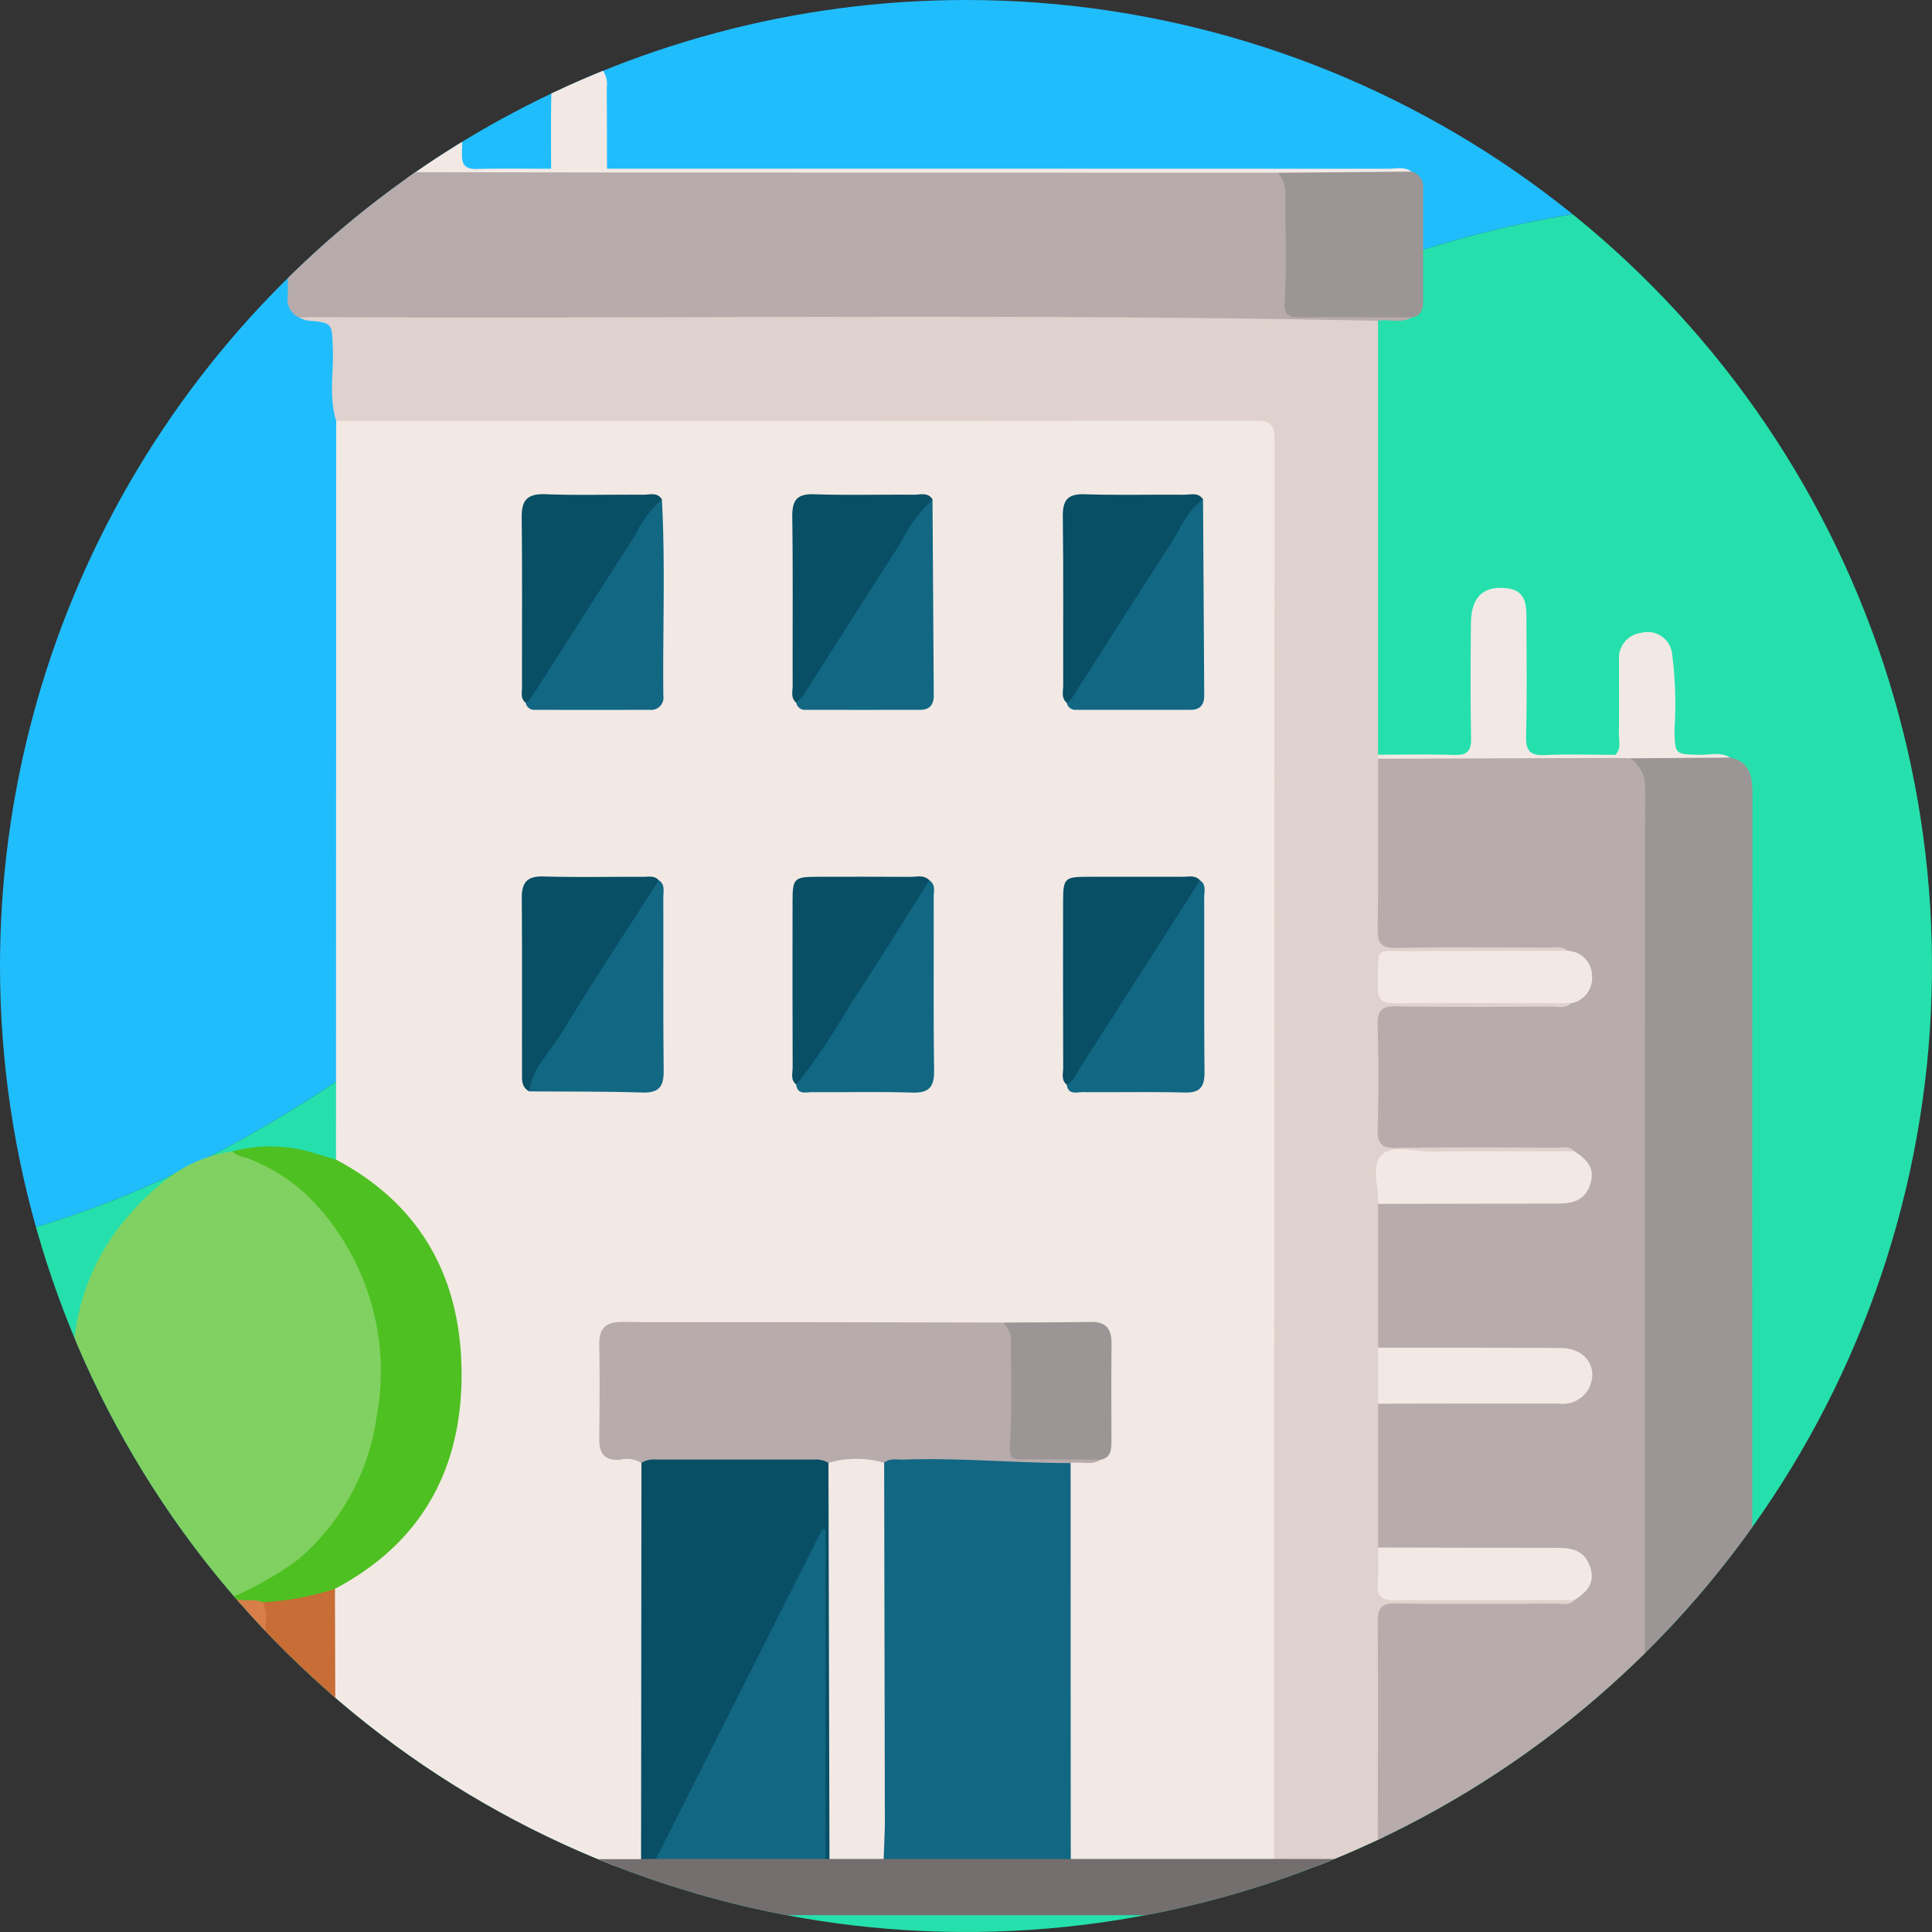 <svg xmlns="http://www.w3.org/2000/svg" xmlns:xlink="http://www.w3.org/1999/xlink" width="128" height="128.001" viewBox="0 0 128 128.001"><rect x="0" y="0" width="128" height="128.001" fill="#333333" stroke="none"/><defs><clipPath id="a"><path d="M39.019,111.02a64,64,0,1,0,64-64,64,64,0,0,0-64,64" transform="translate(-39.019 -47.02)" fill="none"/></clipPath></defs><g transform="translate(-39.019 -47.02)"><g transform="translate(39.019 47.02)" clip-path="url(#a)"><path d="M100.792,69.833c18.343-17.269,41.092-20.507,62.424-17.774L84.524,0,3.71,122.159c38.717,2.1,51.936-9.822,97.082-52.326" transform="translate(-32.318 -38.096)" fill="#20bdfc"/><path d="M113.224,213.6,197.045,86.9,162.513,64.052c-21.332-2.732-44.082.506-62.425,17.775-45.146,42.5-58.366,54.429-97.082,52.326L0,138.7Z" transform="translate(-31.614 -50.09)" fill="#25e0ac"/><path d="M73.054,48.4A2.7,2.7,0,0,1,74.3,50.99c-.073,2.166,0,4.335-.034,6.5-.013.753.25,1,.993.986,1.636-.042,3.272-.015,4.909-.015a4.161,4.161,0,0,1,3.708-.006q25.876,0,51.753.009c.516,0,1.066-.164,1.547.183-.456.554-1.1.445-1.693.45q-3.59.029-7.178-.006c-7,.043-14,.016-21,.019q-20.812.007-41.625-.008c-.754,0-1.573.2-2.22-.422,1.634-.493,3.306-.148,4.958-.2,2.172-.068,2.174-.017,2.174-2.239,0-1.754.057-3.511-.02-5.261A2.674,2.674,0,0,1,71.826,48.4Z" transform="translate(-43.659 -47.281)" fill="#f2e9e5"/><path d="M66.4,130.282q.007-24.468.014-48.935a2.054,2.054,0,0,1,1.619-.394q29.458-.016,58.916,0c1.718,0,1.971.288,2.012,2.011.006.286,0,.573,0,.86q0,45.229-.006,90.46a4.277,4.277,0,0,1-.31,2.4,2.334,2.334,0,0,1-1.625.372q-5.243.018-10.487,0a2.475,2.475,0,0,1-1.525-.318,2,2,0,0,1-.3-1.4q-.013-11.8,0-23.6a2.946,2.946,0,0,1,.15-1.2c.477-.768,1.431-.26,2.009-.755a1.372,1.372,0,0,0,.509-1.309c.019-1.842.031-3.684,0-5.526-.022-1.244-.274-1.492-1.551-1.517q-2.638-.049-5.279,0-11.757.015-23.512.006c-.45,0-.9.015-1.347.01a1.233,1.233,0,0,0-1.433,1.4c-.009,1.837,0,3.673,0,5.51,0,.872.314,1.394,1.268,1.417a1.27,1.27,0,0,1,1.253.611,4.741,4.741,0,0,1,.186,1.821q.006,11.238,0,22.475a3.377,3.377,0,0,1-.32,2.027,2.65,2.65,0,0,1-1.765.356q-8.4.015-16.807,0a2.821,2.821,0,0,1-1.663-.3,1.58,1.58,0,0,1-.359-1.138c0-5.494-.093-10.988.04-16.479a1.566,1.566,0,0,1,.95-1.187c6.4-3.426,8.732-11.708,6.753-18.194a14.117,14.117,0,0,0-6.679-8.707c-.31-.172-.687-.311-.7-.766" transform="translate(-44.14 -53.459)" fill="#f2e9e5"/><path d="M128.068,175q0-47.033.033-94.064c0-1.133-.469-1.226-1.385-1.224q-30.393.029-60.786.016c-.5-1.586-.163-3.212-.221-4.818-.061-1.681-.014-1.677-1.7-1.831a2.13,2.13,0,0,1-.547-.21c.655-.6,1.471-.408,2.227-.41q22.718-.018,45.436-.009,7.061,0,14.122,0c2.9,0,5.784.476,8.692.314a1.19,1.19,0,0,1,1.018.33q0,14.372,0,28.744a1.744,1.744,0,0,1,.251.4,50.994,50.994,0,0,1,.133,6.125c.033,1.431,0,2.864.011,4.3s.108,1.549,1.525,1.558c2.988.017,5.976-.015,8.963.02.605.006,1.346-.2,1.683.613a2.24,2.24,0,0,1-1.74.386c-3.024.019-6.047-.011-9.071.018-1.185.011-1.333.228-1.372,1.354-.033.951.374,1.311,1.306,1.307q4.658-.022,9.317,0a2.548,2.548,0,0,1,1.762.344c-.211.84-.929.646-1.473.653-3.023.042-6.047.013-9.069.021-1.805,0-1.829.032-1.833,1.862,0,1.757-.015,3.514,0,5.27.015,1.271.139,1.4,1.418,1.413,3.186.023,6.372-.011,9.559.023.606.006,1.343-.193,1.685.608-.5.492-1.138.388-1.738.391-3.024.016-6.047,0-9.071.009-1.813,0-1.852.049-1.86,1.85,0,.408,0,.817-.025,1.226.047,3.166.054,6.333,0,9.5.036,1.257.04,2.515,0,3.772.049,3.166.054,6.332,0,9.5.006.326.027.652.028.979.006,2.123.008,2.124,2.193,2.126,2.9,0,5.8-.008,8.7.006a2.416,2.416,0,0,1,1.754.368c-.3.838-1.051.63-1.648.636-3.1.036-6.2.01-9.3.019-1.649,0-1.693.048-1.7,1.737-.007,4.324,0,8.649-.007,12.973a3.039,3.039,0,0,1-.327,1.894,2.73,2.73,0,0,1-1.746.341c-1.29.011-2.58.023-3.87-.007a1.582,1.582,0,0,1-1.334-.425" transform="translate(-43.657 -51.843)" fill="#dfd1cd"/><path d="M134.779,70.946c-23.421-.5-46.845-.126-70.268-.248-.408,0-.817.014-1.226.022a1.3,1.3,0,0,1-.735-1.4q.027-3.411,0-6.822a1.368,1.368,0,0,1,.742-1.406q10.974.013,21.949.027,21.46.011,42.92.015c.767.342.849,1.024.855,1.738.017,2.075.063,4.152-.02,6.223-.037.941.168,1.3,1.181,1.25,1.745-.088,3.5-.037,5.246-.018.557.006,1.155-.081,1.6.395-.714.427-1.5.089-2.246.223" transform="translate(-43.485 -49.691)" fill="#b7abab"/><path d="M178.934,108.88c1.353.293,1.48,1.288,1.479,2.44q-.017,34.48-.007,68.959c0,.531.023,1.062.036,1.593-.059.057-.111.155-.177.164a17.726,17.726,0,0,1-7.022-.081,3.876,3.876,0,0,1-.342-2.382q-.013-29.43-.007-58.861c0-2.289,0-4.578,0-6.867,0-1.662.173-3.349-.624-4.911a2.011,2.011,0,0,1,1.843-.362,44.779,44.779,0,0,0,4.822.308" transform="translate(-64.309 -58.688)" fill="#9c9595"/><path d="M53.408,170.156a14.461,14.461,0,0,1-8.028-10.524c-1.244-6.355.237-11.929,5.336-16.23a9.359,9.359,0,0,1,4.822-2.235,9.076,9.076,0,0,1,5.8,3.349,17.06,17.06,0,0,1,0,22.806,11.44,11.44,0,0,1-5.781,3.518,2.622,2.622,0,0,1-2.149-.684" transform="translate(-40.147 -64.888)" fill="#80d161"/><path d="M148.468,198.956l7.165.01c1.759.006,3.518,0,5.278.021,1.357.015,2.136.689,2.146,1.819s-.77,1.826-2.108,1.861c-.286.007-.573,0-.86,0H44.458c-.327,0-.655.012-.982,0a1.81,1.81,0,0,1-1.928-1.79,1.785,1.785,0,0,1,1.953-1.88c2.659-.028,5.319-.008,7.978-.011.409,0,.818-.016,1.227-.025,1.422-.683,2.929-.243,4.4-.335,1.131-.051,2.261-.025,3.392-.014a1.711,1.711,0,0,1,1.25.352l20.224-.01a1.457,1.457,0,0,1,1.1-.314c3.654-.071,7.309-.055,10.963-.014.154,0,.309,0,.463,0,1.232-.037,2.465-.028,3.7,0,3.944.007,7.89-.169,11.831.09a2.207,2.207,0,0,1,.422.227l13.47,0,6.868.006a2.438,2.438,0,0,1,1.636-.363q7.213-.011,14.425,0a2.271,2.271,0,0,1,1.629.367" transform="translate(-39.499 -75.782)" fill="#746e6e"/><path d="M57.97,170.635a21.638,21.638,0,0,0,4.423-2.526,15.219,15.219,0,0,0,5.18-9.441,16.386,16.386,0,0,0-3.8-13.81,11.838,11.838,0,0,0-4.669-3.276c-.37-.152-.808-.159-1.1-.491a9.8,9.8,0,0,1,5.593.169c.426.121.85.25,1.275.375,5.451,2.879,8.132,7.549,8.314,13.566.2,6.559-2.4,11.714-8.382,14.875-1.437,1.189-3.163,1.089-4.866,1.1-.677-.107-1.491.283-1.972-.538" transform="translate(-42.616 -64.81)" fill="#4fc022"/><path d="M152.394,70.716c-2.413-.008-4.826-.041-7.238-.012-.831.011-1.258-.007-1.188-1.125.147-2.322.026-4.66.058-6.99a2.232,2.232,0,0,0-.5-1.461l8.846-.075a1.02,1.02,0,0,1,.766,1.108c0,2.49,0,4.979,0,7.469,0,.522-.116.985-.745,1.086" transform="translate(-58.854 -49.683)" fill="#9c9595"/><path d="M57.467,177.5c.647.359,1.4.061,2.059.331.613.279.563.859.566,1.368q.046,7.2.006,14.4a1.659,1.659,0,0,1-.379,1.25l-4.4,0q.027-8.953.054-17.907l2.093.557" transform="translate(-42.113 -71.679)" fill="#d77e49"/><path d="M151.706,106.412c0-.09,0-.18,0-.269,1.678,0,3.356-.037,5.032.015.842.027,1.148-.228,1.131-1.1-.049-2.535-.035-5.073-.011-7.609.015-1.607.69-2.371,1.99-2.359,1.19.011,1.678.493,1.684,1.737.013,2.7.045,5.4-.018,8.1-.023.982.284,1.285,1.251,1.24,1.552-.072,3.109-.017,4.664-.015a.294.294,0,0,1-.146.4,2.934,2.934,0,0,1-1.436.228q-6.25.013-12.5,0a2.325,2.325,0,0,1-1.636-.365" transform="translate(-60.405 -56.142)" fill="#f2e9e5"/><path d="M171.107,107.05v-.213c.417-.405.228-.924.235-1.393.023-1.631.009-3.262.009-4.893a1.677,1.677,0,0,1,1.487-1.791,1.621,1.621,0,0,1,2.021,1.317,25.956,25.956,0,0,1,.167,5.11c.047,1.638.011,1.614,1.662,1.653.675.015,1.384-.216,2.026.186l-6.628.048a.648.648,0,0,1-.979-.023" transform="translate(-64.088 -56.833)" fill="#f2e9e5"/><path d="M87.791,59.087l-3.708.006c0-1.749-.024-3.5.023-5.246a1.958,1.958,0,0,1,1.39-2.06,1.784,1.784,0,0,1,2.009.779,1.648,1.648,0,0,1,.269,1.153q.01,2.685.015,5.368" transform="translate(-47.571 -47.91)" fill="#f2e9e5"/><path d="M121.24,164.245c-.626.407-1.334.095-1.991.224-1.318.689-2.74.421-4.092.294a72.893,72.893,0,0,0-8.092-.11,23.138,23.138,0,0,0-3.951,0c-3.621-.14-7.242-.03-10.862-.064a3.245,3.245,0,0,1-1.444-.133,1.845,1.845,0,0,0-1.416-.207c-1.033.07-1.382-.425-1.372-1.388.024-2.083.037-4.168,0-6.251-.023-1.131.493-1.508,1.565-1.495,2.819.035,5.638.008,8.458.012q8.4.012,16.792.031c.8.332.824,1.04.83,1.741.019,1.911.051,3.825-.015,5.735-.032.91.3,1.249,1.193,1.21,1.015-.044,2.034-.028,3.05,0,.479.013.99-.034,1.349.4" transform="translate(-48.318 -67.535)" fill="#b7abab"/><path d="M91.459,166.589a1.6,1.6,0,0,1,.935-.22q5.261.006,10.522,0a1.629,1.629,0,0,1,.935.223c.521.422.45,1.027.45,1.585q.022,11.577,0,23.155a1.938,1.938,0,0,1-.386,1.5h-.25a1.967,1.967,0,0,1-.34-1.51q-.011-9.318-.009-18.635c0-.492.108-.972.116-1.223a3.091,3.091,0,0,1-.472,1.21C99.75,179.016,96.7,185.44,93.329,191.7a2.346,2.346,0,0,1-.9,1.126l-.989.011q.012-13.125.023-26.25" transform="translate(-48.967 -69.671)" fill="#084e65"/><path d="M111.23,166.577c.388-.326.853-.193,1.289-.208,3.695-.132,7.379.228,11.07.231q0,13.111.01,26.223l-.116.02-.117-.013c-.435-.367-.384-.88-.384-1.362q-.015-11.277-.009-22.554c0-.365.083-.72.107-1.171a3.346,3.346,0,0,1-.435,1.2q-5.125,10.25-10.254,20.5a3.173,3.173,0,0,1-.736,1.117c-.25.207-.438.124-.582-.14a4.377,4.377,0,0,1-.184-1.7q-.007-10.127,0-20.254a2.776,2.776,0,0,1,.338-1.889" transform="translate(-52.658 -69.666)" fill="#126783"/><path d="M60.7,194.851q0-7.794,0-15.587a2.339,2.339,0,0,0-.19-1.432,18.393,18.393,0,0,0,4.779-.889q.027,8.957.053,17.913l-4.64-.006" transform="translate(-43.098 -71.678)" fill="#c76d35"/><path d="M135.279,87.835q.039,6.5.078,13c0,.584-.263.939-.876.941q-3.8.007-7.608,0a.577.577,0,0,1-.625-.469c.6-1.81,1.894-3.212,2.864-4.8,1.653-2.707,3.388-5.366,5.146-8.008.225-.339.326-1,1.022-.664" transform="translate(-55.574 -54.749)" fill="#126783"/><path d="M82.189,132.932c-.544-.28-.486-.8-.487-1.279-.008-3.84.013-7.679-.016-11.52-.007-1.027.337-1.473,1.428-1.442,2.2.062,4.412.015,6.617.023.354,0,.745-.1,1.033.227a2.107,2.107,0,0,1-.586,1.533c-2.681,4.141-5.321,8.308-7.989,12.457" transform="translate(-47.117 -60.622)" fill="#084e65"/><path d="M113.158,87.856q.043,6.5.083,13c0,.58-.263.939-.877.94q-3.8.006-7.609,0a.574.574,0,0,1-.625-.47,23.546,23.546,0,0,1,2.662-4.489c1.7-2.674,3.37-5.369,5.134-8,.292-.438.478-1.09,1.232-.98" transform="translate(-51.377 -54.768)" fill="#126783"/><path d="M104.069,132.48c-.4-.31-.24-.751-.241-1.136q-.018-5.5-.006-11c0-1.543.1-1.632,1.685-1.633,2.037,0,4.075-.01,6.111.006.429,0,.9-.154,1.273.228.153.458-.156.774-.364,1.1-2.411,3.844-4.872,7.656-7.329,11.47-.267.413-.436,1.018-1.13.96" transform="translate(-51.313 -60.622)" fill="#084e65"/><path d="M91.032,87.851c.231,4.334.049,8.67.094,13.005a.812.812,0,0,1-.882.94q-3.806.006-7.613,0a.574.574,0,0,1-.624-.47,4.48,4.48,0,0,1,.946-1.821C85.237,95.948,87.5,92.379,89.8,88.83c.286-.442.481-1.087,1.234-.979" transform="translate(-47.178 -54.767)" fill="#126783"/><path d="M135.081,119.011c.431.29.271.74.273,1.122.013,3.848-.014,7.7.023,11.544.009.971-.255,1.418-1.316,1.39-2.25-.06-4.5-.008-6.754-.028-.4,0-.96.207-1.06-.494a37.636,37.636,0,0,1,3.088-5.108c1.551-2.491,3.165-4.941,4.737-7.417.256-.4.472-.873,1.009-1.009" transform="translate(-55.574 -60.683)" fill="#126783"/><path d="M135.019,118.951q-3.934,6.156-7.877,12.305c-.279.433-.452.964-.957,1.228-.388-.316-.231-.755-.233-1.142q-.017-5.5-.006-11c0-1.519.109-1.625,1.566-1.629,2.12,0,4.238-.008,6.358,0,.391,0,.825-.131,1.148.234" transform="translate(-55.513 -60.623)" fill="#084e65"/><path d="M90.97,87.773a7.2,7.2,0,0,0-1.8,2.424c-2.305,3.566-4.578,7.152-6.87,10.726a1.854,1.854,0,0,1-.356.325c-.356-.273-.245-.667-.245-1.019-.007-3.754.023-7.507-.021-11.26-.014-1.168.395-1.582,1.582-1.536,2.159.083,4.323.013,6.486.033.418,0,.915-.182,1.223.307" transform="translate(-47.115 -54.689)" fill="#084e65"/><path d="M113.1,87.778a10.469,10.469,0,0,0-2.208,3.033c-2.158,3.321-4.264,6.675-6.4,10.012a2.759,2.759,0,0,1-.422.426c-.388-.315-.238-.755-.24-1.144-.011-3.718.025-7.437-.026-11.155-.015-1.091.283-1.554,1.45-1.514,2.2.075,4.412.011,6.619.031.419,0,.916-.181,1.224.311" transform="translate(-51.314 -54.69)" fill="#084e65"/><path d="M104.133,132.541a41.73,41.73,0,0,0,3.52-5.225c1.821-2.734,3.541-5.536,5.3-8.309.429.284.283.732.284,1.114.012,3.828-.025,7.658.027,11.486.015,1.126-.365,1.5-1.488,1.463-2.2-.073-4.4-.011-6.6-.031-.4,0-.957.2-1.049-.5" transform="translate(-51.377 -60.682)" fill="#126783"/><path d="M135.218,87.777c-1.091.779-1.539,2.034-2.235,3.095-2.2,3.365-4.343,6.772-6.513,10.158-.061.095-.188.147-.284.22-.383-.319-.233-.758-.233-1.146-.011-3.718.024-7.436-.026-11.153-.015-1.09.278-1.555,1.448-1.515,2.2.075,4.412.011,6.617.031.42,0,.917-.179,1.226.31" transform="translate(-55.513 -54.69)" fill="#084e65"/><path d="M82.307,132.991c.194-1.582,1.386-2.632,2.15-3.892,2.068-3.411,4.274-6.738,6.425-10.1.436.278.3.727.3,1.112.011,3.844-.019,7.69.023,11.534.012,1.059-.339,1.452-1.421,1.419-2.491-.078-4.987-.057-7.481-.075" transform="translate(-47.235 -60.681)" fill="#126783"/><path d="M127.522,164.245c-1.708-.011-3.416-.032-5.124-.029-.625,0-.951.041-.887-.894.16-2.349.052-4.715.076-7.075,0-.459-.288-.741-.474-1.092,1.916-.011,3.833-.006,5.749-.04.995-.017,1.39.446,1.38,1.414-.023,2.162-.008,4.323-.006,6.485,0,.55-.017,1.087-.714,1.232" transform="translate(-54.6 -67.535)" fill="#9c9595"/><path d="M167.419,109l.979.023a2.267,2.267,0,0,1,1,1.966q-.032,35.483-.027,70.968l-17.69-.006c.007-5.228.035-10.457,0-15.686-.006-.954.241-1.266,1.229-1.249,3.512.058,7.026.028,10.539.016.432,0,.909.147,1.275-.24a1.221,1.221,0,0,1,.15-.46c.94-1.713.446-2.585-1.544-2.61-3.3-.04-6.6,0-9.9-.018-.6,0-1.238.113-1.729-.392q0-4.764,0-9.528a2.35,2.35,0,0,1,1.746-.386c3.143-.01,6.286,0,9.429-.007a4.449,4.449,0,0,0,1.574-.166,1.364,1.364,0,0,0,0-2.6,4.45,4.45,0,0,0-1.574-.167c-3.144,0-6.286,0-9.429-.006a2.354,2.354,0,0,1-1.746-.385q0-4.764,0-9.528c.49-.506,1.131-.39,1.728-.392,3.136-.014,6.271,0,9.407-.007a5.823,5.823,0,0,0,1.338-.081,1.341,1.341,0,0,0,.954-2.125,2.28,2.28,0,0,1-.409-.874c-.366-.387-.844-.239-1.276-.241-3.515-.011-7.031-.044-10.545.017-1,.018-1.245-.318-1.221-1.259q.09-3.431,0-6.865c-.025-.949.23-1.274,1.226-1.257,3.432.06,6.867.028,10.3.017.433,0,.908.143,1.286-.22a1.175,1.175,0,0,1,.278-.391c1.15-1.249,1.1-1.74-.275-2.82a.9.9,0,0,1-.243-.265c-.383-.351-.856-.211-1.29-.212-3.351-.011-6.7-.043-10.052.017-.993.018-1.241-.3-1.228-1.254.049-3.759.021-7.519.023-11.278L167.419,109" transform="translate(-60.401 -58.783)" fill="#b7abab"/><path d="M151.705,157.223c4.037,0,8.075,0,12.113.022,1.659.011,2.544,1.346,1.836,2.71a1.951,1.951,0,0,1-1.958.972c-4-.007-7.994,0-11.99.009v-3.713" transform="translate(-60.406 -67.936)" fill="#f2e9e5"/><path d="M164.249,124.773a1.652,1.652,0,0,1,1.625,1.629,1.7,1.7,0,0,1-1.385,1.846c-3.881-.006-7.763-.039-11.644,0-.927.01-1.2-.28-1.168-1.189.089-2.7-.327-2.234,2.276-2.259,3.432-.032,6.863-.023,10.3-.031" transform="translate(-60.4 -61.777)" fill="#f2e9e5"/><path d="M164.693,141.134c.787.521,1.4,1.1,1.035,2.191-.372,1.119-1.221,1.271-2.221,1.27-3.944,0-7.887.011-11.831.019.045-1.092-.46-2.487.2-3.2.724-.789,2.16-.249,3.281-.265,3.18-.045,6.361-.015,9.541-.015" transform="translate(-60.373 -64.853)" fill="#f2e9e5"/><path d="M151.7,173.567c3.944.007,7.887.022,11.831.018,1,0,1.849.152,2.221,1.27.365,1.094-.249,1.67-1.034,2.192-3.955,0-7.91-.026-11.865.019-.91.01-1.26-.253-1.176-1.176.07-.769.019-1.548.022-2.323" transform="translate(-60.399 -71.038)" fill="#f2e9e5"/><path d="M111.285,190.876a3.444,3.444,0,0,0,.739-1.253q5.279-10.526,10.544-21.061a2.641,2.641,0,0,1,.8-1.031v25.526l-12.167,0a1.973,1.973,0,0,1,.08-2.175" transform="translate(-52.665 -69.892)" fill="#126783"/><path d="M92.657,193.908l11.023-21.855.219.027v21.829l-11.242,0" transform="translate(-49.199 -70.75)" fill="#126783"/><path d="M110.5,190.645q-.04,1.088-.079,2.175h-3.592l-.066-26.239a6.575,6.575,0,0,1,3.689-.009q.024,12.036.048,24.073" transform="translate(-51.875 -69.661)" fill="#f2e9e5"/></g></g></svg>